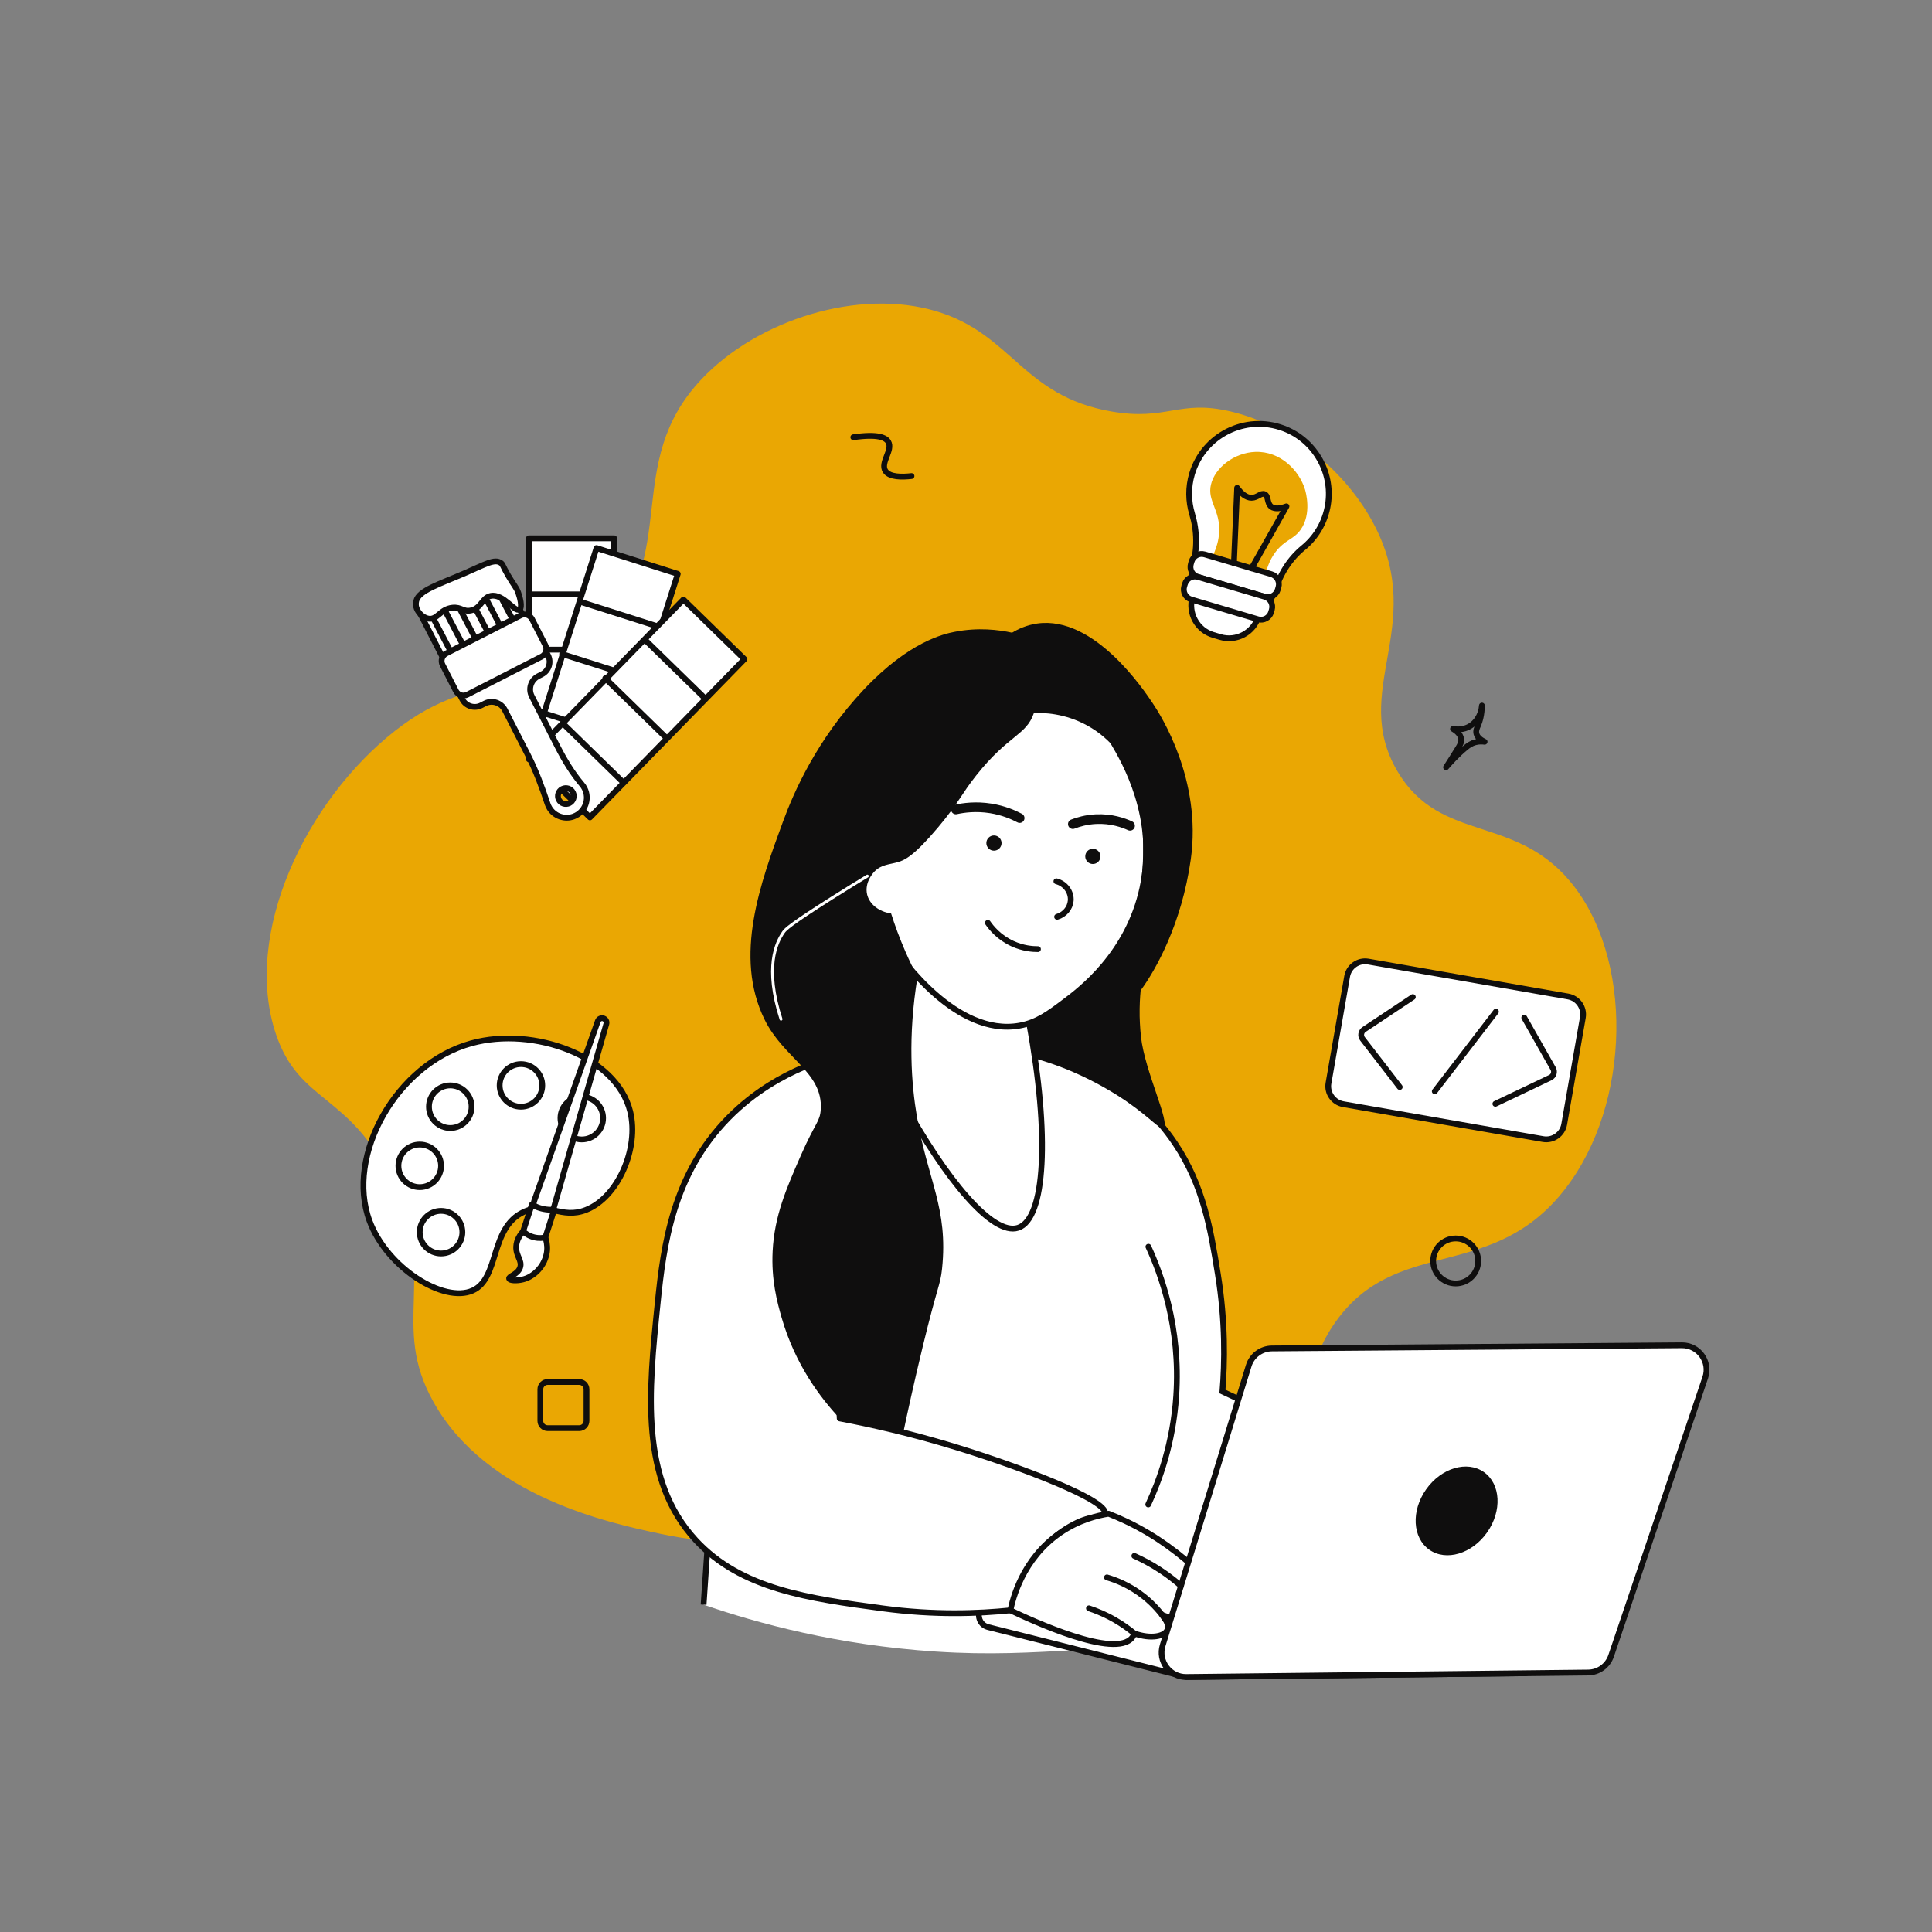 <?xml version="1.0" encoding="utf-8"?>
<!-- Generator: Adobe Illustrator 27.1.1, SVG Export Plug-In . SVG Version: 6.00 Build 0)  -->
<svg version="1.1" id="Layer_1" xmlns="http://www.w3.org/2000/svg" xmlns:xlink="http://www.w3.org/1999/xlink" x="0px" y="0px"
	 viewBox="0 0 1000 1000" style="enable-background:new 0 0 1000 1000;" xml:space="preserve">
<rect x="0" y="0" width="1000" height="1000" fill="#808080" stroke="none"/>
<style type="text/css">
	.st0{fill:#EAA703;}
	.st1{fill:#FFFFFF;}
	.st2{fill:#FFFFFF;stroke:#0F0E0E;stroke-width:3;stroke-miterlimit:10;}
	.st3{fill:none;stroke:#0F0E0E;stroke-width:3;stroke-miterlimit:10;}
	.st4{fill:#0F0E0E;}
	.st5{fill:none;stroke:#0F0E0E;stroke-width:5;stroke-linecap:round;stroke-miterlimit:10;}
	.st6{fill:#FFFFFF;stroke:#0F0E0E;stroke-width:3;stroke-linecap:round;stroke-linejoin:round;stroke-miterlimit:10;}
	.st7{fill:none;stroke:#0F0E0E;stroke-width:3;stroke-linecap:round;stroke-miterlimit:10;}
	.st8{fill:none;stroke:#FFFFFF;stroke-width:1.5;stroke-linecap:round;stroke-miterlimit:10;}
	.st9{fill:#FFFFFF;stroke:#0F0E0E;stroke-width:3;stroke-linejoin:round;stroke-miterlimit:10;}
	.st10{fill:none;stroke:#0F0E0E;stroke-width:3;stroke-linecap:round;stroke-linejoin:round;stroke-miterlimit:10;}
</style>
<path class="st0" d="M484.97,161.21c-40.57-12.32-92.96,4.46-121.85,35.05c-41.4,43.83-10.3,90.3-51.75,133.54
	c-33.49,34.95-62.34,13.51-106.83,48.41c-46.38,36.38-79.09,105.25-61.76,156.91c12.12,36.16,38.17,30.43,59.88,75.66
	c24.57,51.19-1.02,74.29,21.73,114.93c27.51,49.16,91.44,62.68,117.68,68.23c51.91,10.98,62.19-4.59,130.79-4.65
	c116.52-0.1,163.09,44.79,193.7,16.34c29.61-27.53-8.3-75.62,25.04-121.85c31.01-43,77.83-21.09,115.15-64.27
	c36.31-42.01,40.06-118.36,8.35-160.25c-29.35-38.77-69.21-21.76-91.81-60.09c-24.49-41.54,14.73-74.39-11.29-126.12
	c-14.72-29.28-44.34-52.88-75.12-60.09c-26.89-6.3-32.74,5.08-61.76,0C529.3,204.93,524.01,173.06,484.97,161.21z"/>
<path class="st1" d="M523.61,341.03c6.72,2.64,50.74,20.74,66.76,68.07c14.16,41.83,0.8,89.78-34.04,121.75
	c12.72,19.85,24.94,32.94,33.89,41.31c4.87,4.55,10.01,8.87,15.87,16.62c9.6,12.71,13.52,24.59,15.8,31.48
	c11.94,36.18,10.93,95.34,10.84,99.97c34.32,11.93,68.63,23.85,102.95,35.78c-10.04,26.18-20.07,52.36-30.11,78.55
	C645.8,847.02,595.51,851.97,558.35,854c-24.86,1.36-46.01,2.69-74.01,0.85c-50.97-3.35-92.19-14.62-120.16-24.26
	c11.5-89.52,22.99-179.04,34.49-268.57c11.54-6.46,23.08-12.93,34.62-19.39c2.62-49.75,5.24-99.49,7.85-149.24
	C468.63,375.94,496.12,358.49,523.61,341.03z"/>
<path class="st2" d="M511.61,842.23c34.15,8.6,68.29,17.19,102.44,25.79c58.39-0.65,116.78-1.3,175.17-1.96
	c5.13-0.06,6.02-7.35,1.06-8.64c-32.53-8.47-65.05-16.95-97.58-25.42c-59.8-0.89-119.6-1.77-179.39-2.66
	C505.53,829.22,504.07,840.34,511.61,842.23z"/>
<path class="st3" d="M463.87,491.88c1.97,2.94,30.85,44.92,63.88,38.97c9.03-1.62,15.2-6.26,23.23-12.29
	c8.18-6.14,32.94-24.73,40.34-58.97c7.84-36.29-9.2-65.35-15.05-75.32c-2.33-3.98-4.54-7.17-6.18-9.41"/>
<path class="st4" d="M535.14,369.05c5.01-0.19,16.04,0.08,27.66,6.5c13.18,7.28,19.22,18.12,21.52,22.37
	c6.48,12,6.91,22.82,7.22,34.02c0.36,12.98,0.89,32.49-10.41,53.9c-12.05,22.83-30.46,34.36-38.66,38.84
	c-3.27,1.64-6.53,3.27-9.8,4.91c1.13,6.12,2.26,12.24,3.38,18.36c10.14,2.91,18.3,6.3,24.19,9.08c12.2,5.74,21.06,11.81,22.91,13.09
	c12.86,8.9,17.17,14.83,19.03,13.57c3.73-2.51-9.61-29.01-11.61-47.01c-0.59-5.3-0.69-10.62-0.69-10.62
	c-0.1-5.5,0.2-10.11,0.53-13.45c7.74-10.47,21.23-34.37,25.94-67.8c5.8-41.17-15.5-74.47-19.54-80.56
	c-4.59-6.91-30.35-45.67-59.89-41.53c-5.56,0.78-10,2.9-13.08,4.76c2.27,8.39,4.55,16.78,6.82,25.16
	C532.18,358.11,533.66,363.58,535.14,369.05z"/>
<path class="st5" d="M555.3,426.56c2.82-1.1,6.9-2.31,11.91-2.56c8.06-0.4,14.36,1.91,17.7,3.43"/>
<path class="st5" d="M527.77,423.44c-3.33-1.76-8.42-3.96-14.96-5.01c-7.7-1.23-14.1-0.33-18.06,0.54"/>
<path class="st6" d="M415.59,552.54c-10.31,4.41-24.91,12.2-38.49,26c-28.89,29.37-33.64,65.94-36.65,95.56
	c-4.75,46.69-9.33,91.62,19.64,123.05c23.55,25.55,58.81,30.21,96.87,35.35c26.76,3.61,49.61,2.7,66.04,1.01
	c1.32-0.14,2.39-1.1,2.66-2.4c1.62-7.69,8.49-32.05,32.09-43.12c8.78-4.12,13.71-2.02,14.26-4.39c1.69-7.22-44.7-24.55-76.48-34.33
	c-24.47-7.53-45.5-12.18-60.9-15.1c-0.88-19.85-1.75-39.7-2.63-59.55"/>
<path class="st7" d="M546.79,456.16c4.71,1.23,7.8,5.59,7.41,10.08c-0.33,3.83-3.14,7.17-7.05,8.31"/>
<path class="st7" d="M511.31,477.67c1.68,2.44,5.7,7.55,12.85,10.8c5.38,2.45,10.26,2.81,13.09,2.8"/>
<path class="st3" d="M537.75,542.14c16.88,5.17,49.38,18.15,70.54,49.8c14.71,21.99,18.37,44.66,22.05,67.39
	c4.05,25.02,3.58,46.23,2.39,60.9c30.19,14.17,60.37,28.34,90.56,42.52c-14.84,13.96-29.67,27.93-44.51,41.89"/>
<path class="st3" d="M467.26,569.88c22.26,40.6,46.48,69.92,59.7,65.62c14.16-4.6,16.4-47.95,5.72-105.91"/>
<path class="st4" d="M523.87,327.48c-6.9-1.5-17.62-2.89-30.03-0.4c-5.08,1.02-23.2,4.9-46.59,29.68
	c-24.69,26.16-36.55,53.82-41.8,68.04c-11.88,32.22-25.84,70.09-9.69,102.94c9.91,20.16,30.21,27.15,29.07,46.36
	c-0.39,6.62-2.72,6.62-10.32,23.97c-7.46,17.03-13.67,31.21-14.59,49.55c-0.75,14.84,2.29,26.14,4.63,34.31
	c7.02,24.45,20.3,41.82,30.09,52.25c3.54,0.46,7.21,1.04,11.01,1.76c7.99,1.52,15.3,3.43,21.9,5.51
	c2.14-10.17,5.5-25.62,10.05-44.42c7.68-31.74,9.11-31.71,10.01-40.34c3.27-31.49-7.39-45.5-13.02-78.75
	c-2.81-16.6-4.82-41.04,0.32-72.29c-2.12-4.06-4.24-8.43-6.28-13.12c-3.02-6.95-5.45-13.57-7.4-19.72
	c-6.24-0.86-11.21-4.77-12.4-9.8c-1.5-6.33,3.29-11.39,3.79-11.9c3.61-3.7,7.72-3.57,12.23-4.9c3.44-1.01,8.28-3.2,20.7-17.97
	c10.89-12.95,11.98-17.11,19.8-26.96c16.74-21.07,25.8-20.55,29.79-32.21C537.83,361.23,538.08,348.34,523.87,327.48z"/>
<path class="st8" d="M404.26,527.53c-8.66-26.8-2.51-39.65,1.33-45.11c0.98-1.39,3.3-3.87,25.09-17.66
	c7.57-4.79,13.9-8.66,18.25-11.29"/>
<circle class="st4" cx="514.47" cy="436.38" r="3.94"/>
<path class="st9" d="M573.82,783.5c4.99,1.96,12.28,5.14,20.51,10.04c26.15,15.57,49.04,41.86,44.51,48.87
	c-1.97,3.05-10.03,3.85-37.31-6.55c0.9,1.09,3.89,4.92,2.73,7.74c-1.36,3.32-8.36,4.95-17.13,1.86c-0.26,0.81-0.63,1.51-1.09,2.11
	c-8.68,11.34-52.5-9.03-63.05-14.07c1.11-5.46,6.05-26.51,25.67-40.06C558.26,786.83,567.79,784.45,573.82,783.5z"/>
<path class="st2" d="M646.33,706.9c-14.84,48.24-29.69,96.48-44.53,144.72c-2.52,8.2,3.67,16.49,12.25,16.39
	c69.33-0.77,138.66-1.55,207.99-2.32c5.38-0.06,10.13-3.51,11.86-8.61c16.24-48.01,32.49-96.03,48.73-144.04
	c2.79-8.25-3.39-16.8-12.1-16.73c-70.73,0.55-141.47,1.09-212.2,1.64C652.81,698,647.95,701.62,646.33,706.9z"/>
<ellipse transform="matrix(0.576 -0.818 0.818 0.576 -319.875 947.835)" class="st4" cx="753.46" cy="782.17" rx="24.55" ry="19.31"/>
<path class="st7" d="M594.41,645.3c6.34,13.78,16.79,41.53,14.4,77.24c-1.65,24.59-8.78,43.92-14.48,56.17"/>
<path class="st6" d="M563.64,832.46c3.87,1.28,8.51,3.17,13.45,6.02c4.01,2.31,7.34,4.75,10.04,6.98"/>
<path class="st6" d="M572.95,816.45c4.65,1.36,11.83,4.1,19.08,9.85c5.26,4.18,8.87,8.6,11.22,12.01"/>
<path class="st6" d="M587.13,805.32c4.05,1.82,8.67,4.22,13.53,7.42c4.14,2.72,7.66,5.51,10.61,8.1"/>
<path class="st3" d="M365.99,803.88c-0.6,8.9-1.21,17.8-1.81,26.7"/>
<circle class="st4" cx="565.66" cy="443.27" r="3.94"/>
<g>
	<path class="st2" d="M631.63,329.72l-3.66-1.08c-8.39-2.49-13.21-11.38-10.73-19.77l4.39-14.79c1.49-5.03,6.83-7.93,11.86-6.44
		l15.85,4.7c5.03,1.49,7.93,6.83,6.44,11.86l-4.39,14.79C648.91,327.38,640.02,332.21,631.63,329.72z"/>
	<path class="st2" d="M687.02,262.98c-1.8,8.46-6.33,15.51-12.43,20.51c-7.03,5.76-12,13.66-14.58,22.37v0
		c-1.65,5.56-7.5,8.74-13.06,7.09l-22.65-6.72c-5.56-1.65-8.74-7.5-7.09-13.06l0,0c2.64-8.91,2.46-18.38-0.21-27.28
		c-1.94-6.5-2.08-13.61-0.01-20.6c5.92-19.96,27.53-30.97,47.37-23.57C680.96,227.91,690.7,245.63,687.02,262.98z"/>
	<path class="st0" d="M624.14,293.55c2.95-4.05,6.38-10.15,6.87-17.8c0.75-11.82-6.25-16.3-4.22-24.93
		c2.03-8.66,11.97-16.53,22.97-16.92c12.89-0.46,22.66,9.5,25.71,19.47c0.33,1.1,3.64,12.47-2.25,20.77
		c-3.71,5.23-8.18,5.18-13,11.57c-3.32,4.41-4.67,9.05-5.29,12.28C644.67,296.52,634.41,295.03,624.14,293.55z"/>
	<path class="st2" d="M654.61,308.87l-34.54-10.24c-2.88-0.85-4.52-3.88-3.67-6.76l0.37-1.25c0.85-2.88,3.88-4.52,6.76-3.67
		l34.54,10.24c2.88,0.85,4.52,3.88,3.67,6.76l-0.37,1.25C660.52,308.08,657.49,309.72,654.61,308.87z"/>
	<path class="st2" d="M651.15,320.54l-34.54-10.24c-2.88-0.85-4.52-3.88-3.67-6.76l0.37-1.25c0.85-2.88,3.88-4.52,6.76-3.67
		l34.54,10.24c2.88,0.85,4.52,3.88,3.67,6.76l-0.37,1.25C657.05,319.75,654.03,321.39,651.15,320.54z"/>
	<path class="st10" d="M638.68,291.44c0.55-12.98,1.11-25.95,1.66-38.93c2.06,2.84,4.59,5.16,7.48,5.14
		c3.09-0.03,4.83-2.72,6.75-1.86c2.1,0.93,1.11,4.59,3.38,6.42c1.97,1.58,5.23,0.87,7.93-0.13c-6.03,10.69-12.05,21.38-18.08,32.07"
		/>
</g>
<g>
	<path class="st6" d="M798.7,589.59l-103.39-18.06c-5.14-0.9-8.58-5.79-7.68-10.93l9.64-55.21c0.9-5.14,5.79-8.58,10.93-7.68
		l103.39,18.06c5.14,0.9,8.58,5.79,7.68,10.93l-9.64,55.21C808.74,587.05,803.84,590.49,798.7,589.59z"/>
	<g>
		<path class="st10" d="M731.27,516.08c-8.41,5.59-16.82,11.19-25.23,16.78c-1.62,1.08-1.98,3.3-0.8,4.84
			c6.42,8.31,12.84,16.62,19.26,24.93"/>
		<path class="st10" d="M788.96,526.74c4.98,8.79,9.96,17.58,14.94,26.36c0.96,1.69,0.28,3.84-1.47,4.67
			c-9.48,4.52-18.96,9.03-28.43,13.55"/>
		<path class="st10" d="M774.28,523.64c-10.55,13.74-21.1,27.47-31.64,41.21"/>
	</g>
</g>
<g>
	<g>
		<path class="st2" d="M271.1,627.28c11.99-5.56,19.48,3.97,32.22-1.04c16.53-6.49,27.58-31.81,22.87-50.93
			c-7.09-28.8-50.07-44.13-82.11-35.34c-38.97,10.69-65.34,58.02-52.83,91.92c9,24.39,38.48,42.78,53.37,36.1
			C258.76,661.64,253.31,635.53,271.1,627.28z"/>
		<circle class="st10" cx="301.13" cy="578.74" r="11.03"/>
		<circle class="st10" cx="269.65" cy="561.8" r="11.03"/>
		<circle class="st10" cx="233.06" cy="572.83" r="11.03"/>
		<circle class="st10" cx="228.29" cy="637.77" r="11.03"/>
		<circle class="st10" cx="217.26" cy="603.43" r="11.03"/>
	</g>
	<g>
		<g>
			<path class="st2" d="M281.61,623.22c10.01-31.32,20.02-62.64,30.03-93.96"/>
			<path class="st2" d="M276.5,621.59l32.93-93.04c0.43-1.21,1.75-1.84,2.96-1.41c1.16,0.41,1.78,1.65,1.45,2.82l-27.12,94.89
				C284.48,631.79,274.3,628.58,276.5,621.59L276.5,621.59z"/>
		</g>
		<path class="st9" d="M275.29,623.47c1.59,0.92,4.12,2.11,7.4,2.53c1.59,0.2,3.01,0.18,4.18,0.07c-1.54,4.81-3.08,9.63-4.62,14.44
			c-0.74,0.3-3.62,1.37-6.96,0.2c-2.55-0.9-4.01-2.63-4.55-3.36C272.25,632.72,273.77,628.09,275.29,623.47z"/>
		<path class="st9" d="M270.74,637.35c-1.57,1.79-3.42,4.52-3.56,7.94c-0.19,4.86,3.24,7.2,2.03,10.76
			c-1.25,3.68-6.05,4.51-5.68,5.77c0.32,1.07,3.99,1.17,6.97,0.45c5.44-1.31,8.6-5.37,9.5-6.62c2.74-3.83,3.1-7.63,3.16-8.39
			c0.24-2.99-0.42-5.38-0.91-6.75c-1.14,0.24-3.26,0.54-5.79-0.08C273.53,639.71,271.61,638.15,270.74,637.35z"/>
	</g>
</g>
<g>
	<g>
		<rect x="273.76" y="278.62" class="st6" width="44.13" height="114.4"/>
		<path class="st6" d="M275.23,307.64c14.71,0,29.42,0,44.13,0"/>
		<path class="st6" d="M273.45,336.26c14.71,0,29.42,0,44.13,0"/>
		<path class="st6" d="M275.23,368.31c14.71,0,29.42,0,44.13,0"/>
	</g>
	<g>
		
			<rect x="290.35" y="287.68" transform="matrix(0.953 0.303 -0.303 0.953 119.218 -78.465)" class="st6" width="44.13" height="114.4"/>
		<path class="st6" d="M301.33,311.78c14.02,4.46,28.04,8.92,42.06,13.38"/>
		<path class="st6" d="M290.96,338.52c14.02,4.46,28.04,8.92,42.06,13.38"/>
		<path class="st6" d="M282.94,369.6c14.02,4.46,28.04,8.92,42.06,13.38"/>
	</g>
	<g>
		
			<rect x="307.54" y="309.2" transform="matrix(0.716 0.699 -0.699 0.716 349.66 -126.031)" class="st6" width="44.13" height="114.4"/>
		<path class="st6" d="M334.55,331.85c10.18,9.93,20.35,19.87,30.53,29.8"/>
		<path class="st6" d="M313.28,351.08c10.53,10.28,21.06,20.55,31.58,30.83"/>
		<path class="st6" d="M292.17,375.27c10.18,9.93,20.35,19.87,30.53,29.8"/>
	</g>
	<g>
		
			<rect x="221.34" y="301.04" transform="matrix(0.89 -0.456 0.456 0.89 -118.812 146.593)" class="st6" width="46.86" height="37.58"/>
		<path class="st6" d="M219.88,311.63c5.79,11.05,11.57,22.1,17.36,33.16"/>
		<path class="st6" d="M226.26,308.25c5.79,11.05,11.57,22.1,17.36,33.16"/>
		<path class="st6" d="M239.14,301.72c5.79,11.05,11.57,22.1,17.36,33.16"/>
		<path class="st6" d="M245.51,298.34c5.79,11.05,11.57,22.1,17.36,33.16"/>
		<path class="st6" d="M232.71,305.01c5.79,11.05,11.57,22.1,17.36,33.16"/>
		<path class="st6" d="M251.94,295.05c5.79,11.05,11.57,22.1,17.36,33.16"/>
		<g>
			<path class="st6" d="M233.31,350.32l5.93,11.58c1.84,3.6,6.24,5.02,9.84,3.18l1.87-0.96c3.79-1.94,8.43-0.44,10.37,3.35
				l11.84,23.13c4.19,8.18,7.37,16.8,10.27,25.51c0.26,0.78,0.61,1.53,1.07,2.27c2.58,4.13,7.82,5.93,12.39,4.24
				c5.96-2.2,8.51-9.02,5.7-14.52c-0.37-0.72-0.8-1.39-1.31-1.99c-5.06-5.94-9.11-12.67-12.66-19.61l-13.38-26.15
				c-1.94-3.79-0.44-8.43,3.35-10.37l1.88-0.96c3.6-1.84,5.02-6.24,3.18-9.84l-5.93-11.58L233.31,350.32z M294.75,415.7
				c-2.02,1.03-4.49,0.23-5.52-1.79c-1.03-2.02-0.23-4.49,1.78-5.52c2.02-1.03,4.5-0.24,5.53,1.78
				C297.57,412.19,296.78,414.66,294.75,415.7z"/>
		</g>
		<path class="st6" d="M215.35,313.77c0.56,3.03,3.46,5.96,6.45,6.44c4.64,0.75,5.96-4.98,12.4-5.67c4.59-0.49,5.45,2.26,9.51,1.43
			c5.54-1.13,5.72-6.62,10.32-7.53c6.55-1.3,12.35,8.65,14.84,7.03c1.71-1.11,0.15-6.55-0.62-8.68c-1.11-3.07-2.1-3.52-5.28-9
			c-2.96-5.12-2.61-5.62-3.73-6.41c-3.22-2.29-7.89,0.61-18.29,5.12c-13.45,5.84-24.25,9.07-25.52,14.62
			C215.11,312.47,215.35,313.77,215.35,313.77z"/>
		<path class="st6" d="M280.37,339.84l-38.49,19.69c-2.16,1.11-4.81,0.25-5.91-1.91l-6.91-13.5c-1.11-2.16-0.25-4.81,1.91-5.91
			l38.49-19.69c2.16-1.11,4.81-0.25,5.91,1.91l6.91,13.5C283.38,336.09,282.53,338.74,280.37,339.84z"/>
	</g>
</g>
<circle class="st10" cx="753.46" cy="652.67" r="11.65"/>
<path class="st10" d="M471.79,246.41c-4.83,0.54-11.34,0.66-13.5-2.64c-2.8-4.29,4.06-10.82,1.47-15.1
	c-1.31-2.16-5.3-4.19-18.08-2.34"/>
<path class="st10" d="M752.08,377.27c1.19,0.69,3.96,2.52,4.24,5.36c0.17,1.69-0.62,3.01-1.77,4.89c-2.33,3.78-4.38,7.02-6.07,9.61
	c1.75-2.04,5.73-6.54,10.2-10.2c1.23-1.01,2.8-2.2,5.13-2.78c1.89-0.47,3.54-0.36,4.61-0.21c-1.68-0.8-3.73-2.12-4.23-4.21
	c-0.39-1.62,0.32-3.01,0.82-4.2c0.95-2.23,1.96-5.59,2.03-10.33c-0.38,5.13-3.31,9.56-7.68,11.4
	C756.33,377.88,753.47,377.54,752.08,377.27z"/>
<path class="st10" d="M299.81,739.2h-16.37c-2.07,0-3.76-1.69-3.76-3.76v-16.37c0-2.07,1.69-3.76,3.76-3.76h16.37
	c2.07,0,3.76,1.69,3.76,3.76v16.37C303.57,737.51,301.88,739.2,299.81,739.2z"/>
</svg>
